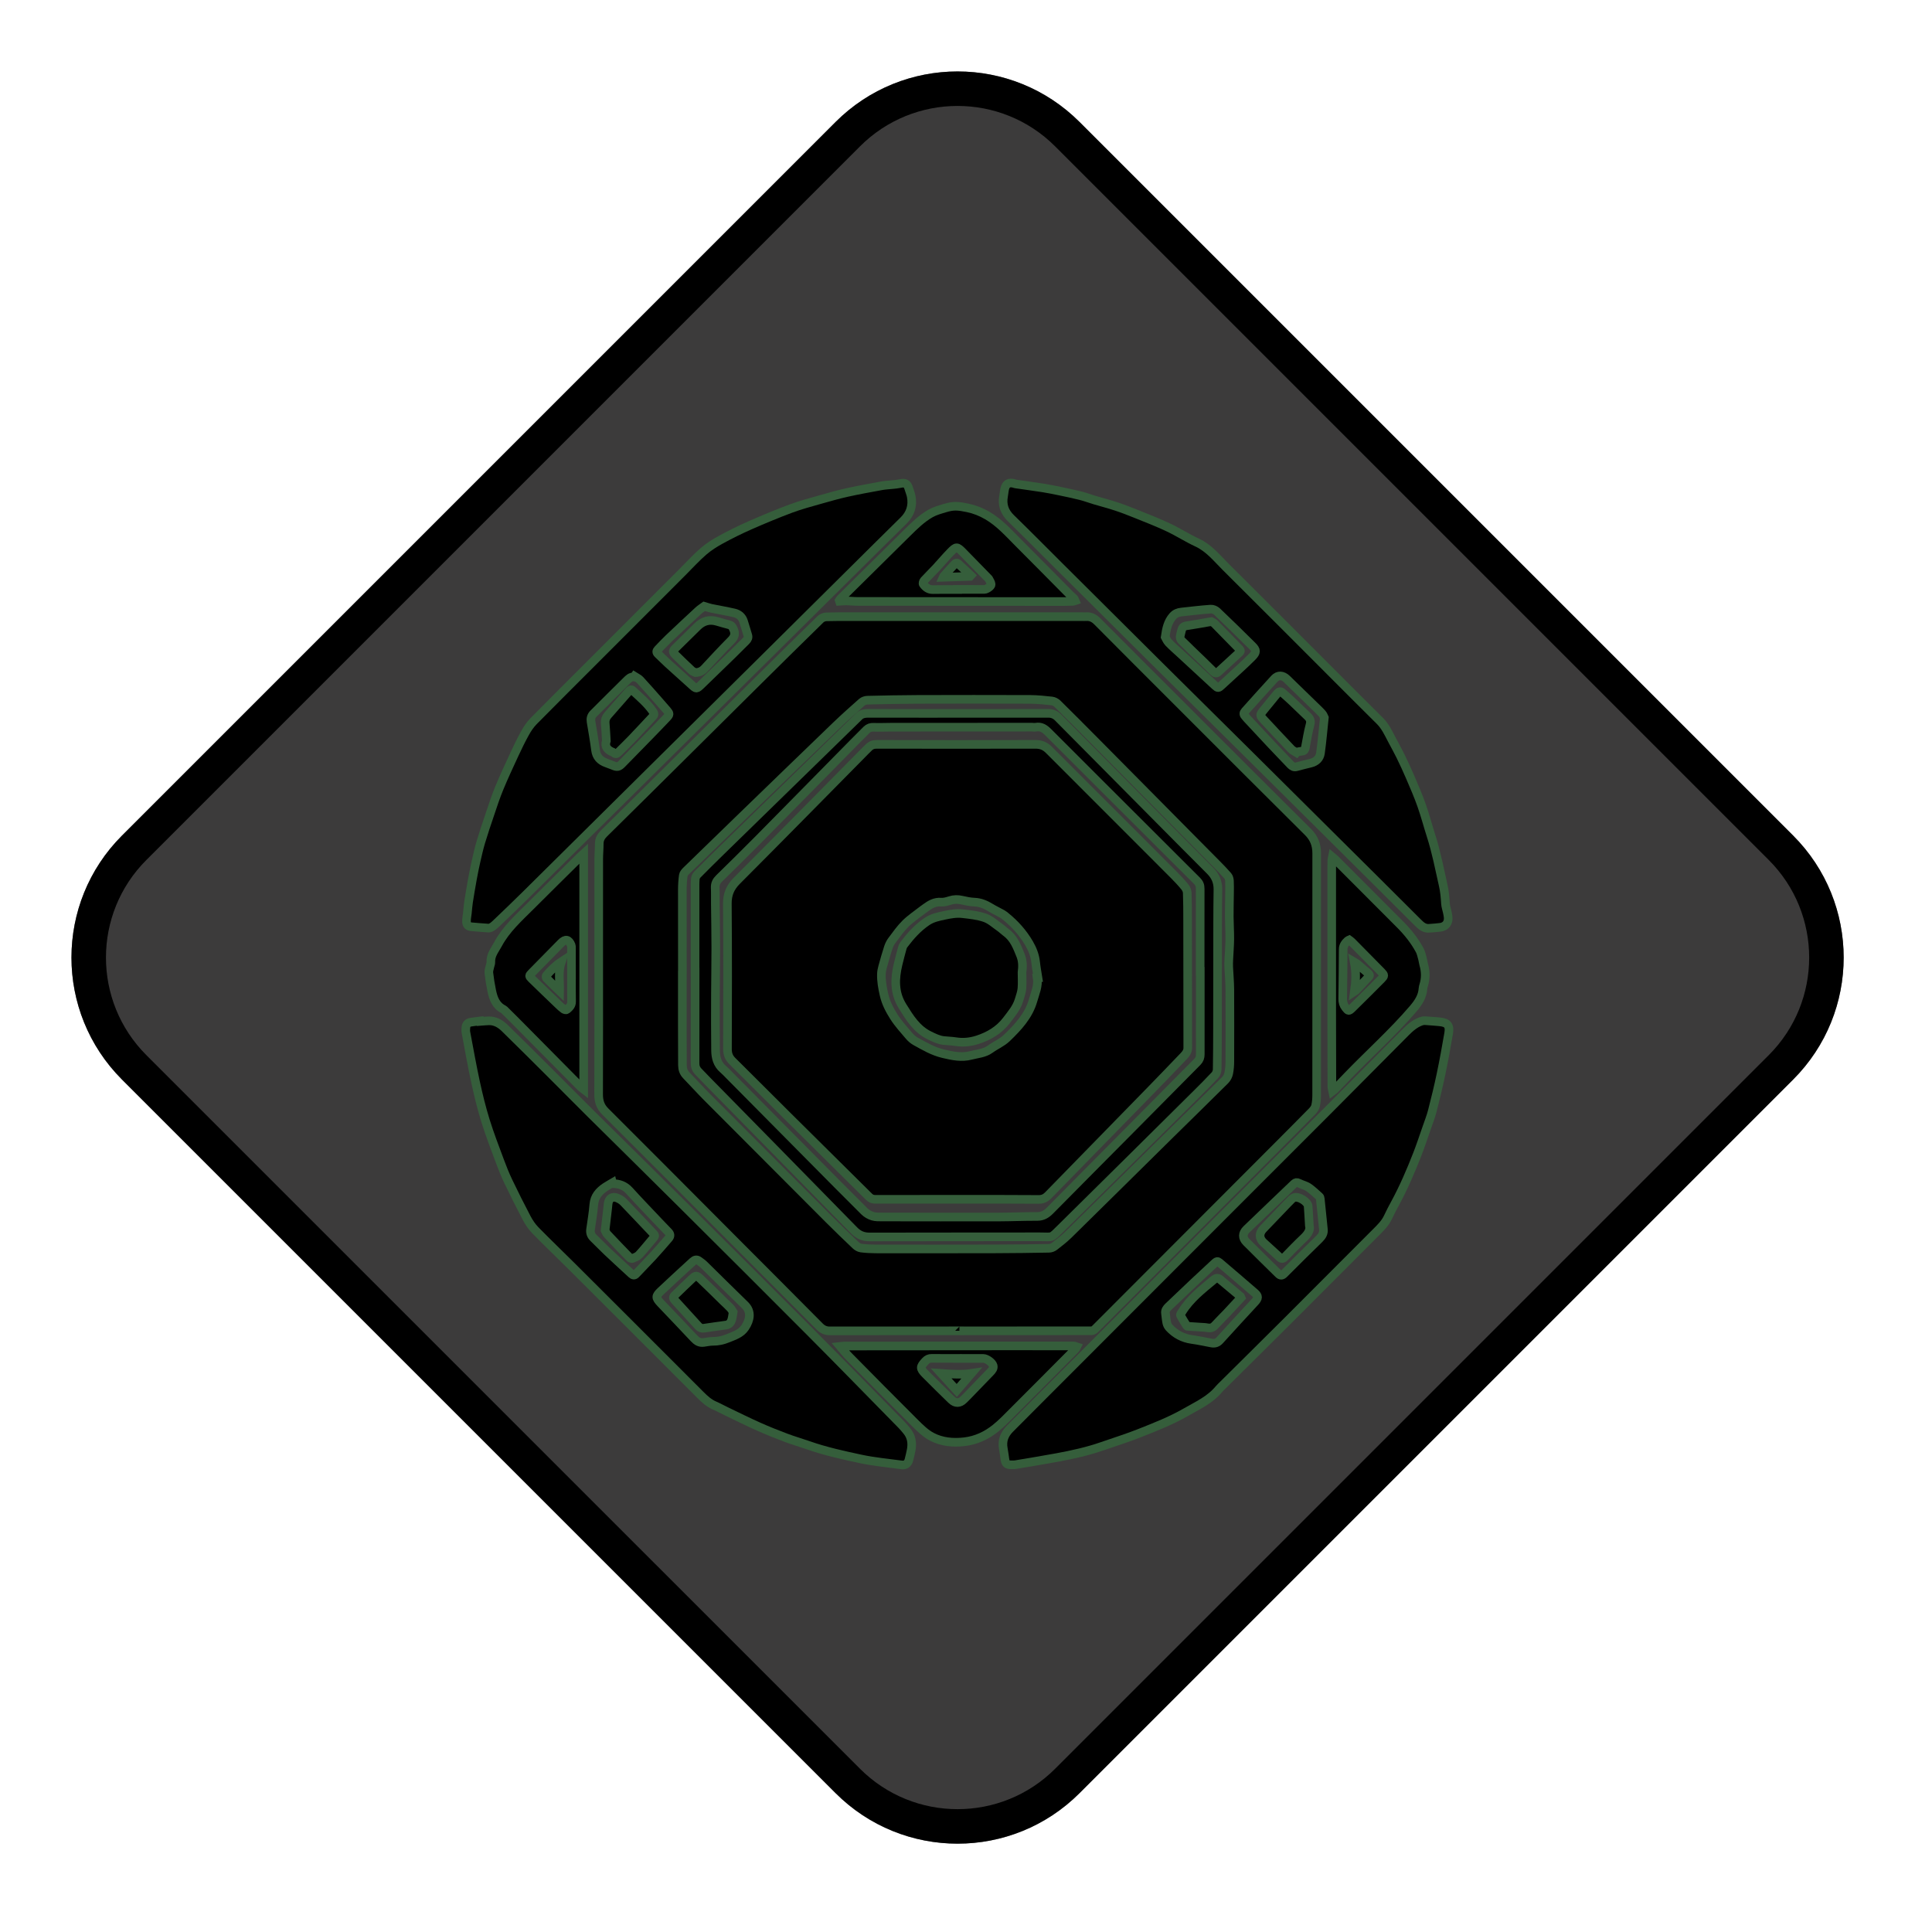 <?xml version="1.0" encoding="UTF-8" standalone="no"?>
<svg
   width="112"
   height="112"
   viewBox="0 0 112 112"
   fill="none"
   version="1.1"
   id="svg54"
   sodipodi:docname="mine-used.svg"
   inkscape:version="1.2.2 (732a01da63, 2022-12-09)"
   xmlns:inkscape="http://www.inkscape.org/namespaces/inkscape"
   xmlns:sodipodi="http://sodipodi.sourceforge.net/DTD/sodipodi-0.dtd"
   xmlns="http://www.w3.org/2000/svg"
   xmlns:svg="http://www.w3.org/2000/svg">
  <defs
     id="defs58" />
  <sodipodi:namedview
     id="namedview56"
     pagecolor="#ffffff"
     bordercolor="#000000"
     borderopacity="0.25"
     inkscape:showpageshadow="2"
     inkscape:pageopacity="0.0"
     inkscape:pagecheckerboard="0"
     inkscape:deskcolor="#d1d1d1"
     showgrid="false"
     inkscape:zoom="15.660714"
     inkscape:cx="45.655645"
     inkscape:cy="56.255417"
     inkscape:window-width="1920"
     inkscape:window-height="1057"
     inkscape:window-x="-8"
     inkscape:window-y="-8"
     inkscape:window-maximized="1"
     inkscape:current-layer="svg54" />
  <path
     opacity="0.498"
     d="M103.951 48.44L62.582 7.071C58.677 3.166 52.345 3.166 48.44 7.071L7.071 48.44C3.166 52.345 3.166 58.676 7.071 62.582L48.44 103.95C52.345 107.856 58.677 107.856 62.582 103.95L103.951 62.582C107.856 58.676 107.856 52.345 103.951 48.44Z"
     fill="black"
     id="path2" />
  <path
     d="M61.875 7.778L103.244 49.147C106.758 52.661 106.758 58.36 103.244 61.875L61.875 103.243C58.36 106.758 52.662 106.758 49.147 103.243L7.778 61.875C4.264 58.36 4.264 52.661 7.778 49.147L49.147 7.778C52.662 4.263 58.36 4.263 61.875 7.778Z"
     stroke="#556169"
     stroke-width="2"
     id="path4"
     style="fill:#3c3b3b;fill-opacity:1;stroke:#000000;stroke-opacity:1" />
  <path
     d="M55.62 77.149C53.114 77.149 50.611 77.147 48.106 77.152C47.867 77.152 47.692 77.076 47.522 76.906C45.846 75.215 44.163 73.532 42.483 71.847C40.019 69.373 37.557 66.895 35.084 64.43C34.794 64.141 34.702 63.829 34.703 63.434C34.713 60.67 34.708 57.907 34.708 55.143C34.708 53.367 34.705 51.591 34.709 49.815C34.709 49.514 34.739 49.212 34.739 48.91C34.739 48.663 34.843 48.481 35.013 48.314C35.833 47.509 36.65 46.7 37.467 45.89C39.636 43.739 41.803 41.587 43.973 39.437C45.168 38.252 46.367 37.068 47.571 35.892C47.651 35.815 47.788 35.763 47.901 35.759C48.38 35.743 48.861 35.748 49.342 35.748C53.816 35.748 58.292 35.748 62.766 35.748C62.831 35.748 62.895 35.754 62.961 35.748C63.228 35.729 63.43 35.837 63.618 36.027C65.161 37.582 66.711 39.13 68.261 40.679C70.779 43.197 73.294 45.72 75.823 48.228C76.182 48.583 76.33 48.98 76.33 49.465C76.328 54.129 76.331 58.792 76.328 63.456C76.328 63.67 76.315 63.89 76.267 64.099C76.24 64.222 76.149 64.342 76.059 64.435C75.356 65.151 74.648 65.862 73.938 66.573C72.113 68.403 70.286 70.231 68.459 72.061C66.801 73.723 65.144 75.387 63.483 77.046C63.431 77.098 63.347 77.147 63.278 77.147C60.725 77.152 58.172 77.151 55.618 77.151C55.62 77.151 55.62 77.149 55.62 77.149ZM39.559 56.541C39.557 56.541 39.556 56.541 39.555 56.541C39.555 57.502 39.553 58.463 39.555 59.424C39.556 60.201 39.56 60.979 39.562 61.756C39.564 61.981 39.628 62.176 39.79 62.342C40.192 62.756 40.578 63.186 40.984 63.595C43.338 65.959 45.692 68.32 48.051 70.68C48.562 71.191 49.083 71.692 49.607 72.19C49.688 72.267 49.807 72.335 49.916 72.35C50.193 72.385 50.475 72.401 50.755 72.402C53.087 72.405 55.418 72.405 57.751 72.399C58.77 72.397 59.791 72.382 60.81 72.364C60.916 72.363 61.037 72.32 61.121 72.256C61.402 72.039 61.685 71.819 61.939 71.571C63.922 69.623 65.897 67.668 67.876 65.716C68.926 64.681 69.982 63.654 71.026 62.613C71.126 62.514 71.201 62.362 71.23 62.224C71.277 61.999 71.295 61.764 71.295 61.533C71.3 60.135 71.301 58.736 71.294 57.338C71.291 56.919 71.251 56.499 71.231 56.078C71.224 55.933 71.228 55.787 71.235 55.642C71.253 55.243 71.288 54.845 71.292 54.446C71.296 54.01 71.265 53.574 71.262 53.136C71.26 52.682 71.274 52.23 71.278 51.777C71.281 51.539 71.286 51.301 71.273 51.066C71.267 50.967 71.24 50.849 71.177 50.777C70.966 50.533 70.738 50.301 70.511 50.071C68.16 47.697 65.809 45.324 63.457 42.951C62.742 42.231 62.028 41.511 61.305 40.799C61.223 40.718 61.096 40.65 60.982 40.637C60.564 40.591 60.143 40.547 59.724 40.544C57.543 40.536 55.362 40.538 53.181 40.544C52.215 40.547 51.25 40.568 50.284 40.59C50.174 40.593 50.044 40.637 49.963 40.708C49.454 41.157 48.946 41.61 48.457 42.081C46.603 43.866 44.755 45.659 42.905 47.449C41.862 48.459 40.821 49.469 39.782 50.483C39.708 50.555 39.625 50.653 39.612 50.747C39.574 51.024 39.556 51.305 39.556 51.583C39.556 53.236 39.559 54.888 39.559 56.541Z"
     fill="#556169"
     id="path6"
     style="fill:#000000;fill-opacity:1;stroke:#355e3b;stroke-opacity:1;stroke-width:0.5;stroke-dasharray:none" />
  <path
     d="M27.862 59.211C28.023 59.199 28.185 59.181 28.346 59.178C28.723 59.172 29.023 59.362 29.276 59.611C30.213 60.528 31.141 61.454 32.07 62.381C32.792 63.101 33.507 63.829 34.231 64.546C35.97 66.271 37.719 67.988 39.455 69.717C41.965 72.214 44.474 74.712 46.972 77.221C48.749 79.007 50.508 80.812 52.274 82.61C52.38 82.717 52.474 82.836 52.571 82.953C52.844 83.281 52.898 83.661 52.821 84.066C52.784 84.257 52.738 84.445 52.69 84.633C52.635 84.845 52.486 84.951 52.269 84.922C51.478 84.813 50.68 84.744 49.901 84.577C48.874 84.357 47.846 84.132 46.851 83.782C46.424 83.632 45.988 83.508 45.564 83.348C45.03 83.147 44.499 82.936 43.978 82.703C43.349 82.422 42.731 82.115 42.111 81.817C41.878 81.706 41.651 81.579 41.414 81.476C41.099 81.339 40.856 81.118 40.617 80.879C39.258 79.513 37.894 78.153 36.531 76.791C35.393 75.654 34.257 74.518 33.116 73.383C32.424 72.695 31.718 72.019 31.035 71.321C30.835 71.116 30.668 70.868 30.533 70.613C30.161 69.907 29.804 69.193 29.459 68.473C29.276 68.088 29.119 67.691 28.97 67.291C28.685 66.523 28.389 65.759 28.146 64.976C27.921 64.251 27.739 63.511 27.577 62.769C27.367 61.799 27.194 60.823 27.01 59.848C26.993 59.756 27.001 59.655 27.009 59.56C27.023 59.395 27.117 59.288 27.279 59.26C27.47 59.228 27.663 59.209 27.856 59.184C27.86 59.195 27.861 59.203 27.862 59.211ZM40.796 77.822C40.971 77.8 41.146 77.756 41.321 77.758C41.631 77.762 41.92 77.695 42.202 77.579C42.569 77.428 42.956 77.311 43.195 76.951C43.481 76.521 43.575 76.032 43.178 75.649C42.382 74.882 41.602 74.098 40.813 73.325C40.725 73.238 40.621 73.17 40.523 73.096C40.394 72.998 40.276 73.027 40.164 73.131C39.545 73.702 38.922 74.265 38.312 74.844C37.998 75.142 38.004 75.231 38.305 75.551C38.946 76.229 39.596 76.898 40.231 77.581C40.391 77.753 40.556 77.856 40.796 77.822ZM35.517 68.615C35.513 68.6 35.508 68.585 35.504 68.569C35.363 68.653 35.216 68.729 35.082 68.82C34.724 69.065 34.46 69.361 34.423 69.832C34.387 70.314 34.3 70.793 34.235 71.273C34.209 71.463 34.262 71.621 34.401 71.757C34.673 72.019 34.933 72.294 35.207 72.552C35.67 72.989 36.14 73.417 36.607 73.849C36.692 73.927 36.771 73.957 36.868 73.854C37.192 73.507 37.528 73.172 37.849 72.823C38.163 72.482 38.465 72.129 38.768 71.779C38.874 71.657 38.861 71.537 38.746 71.421C38.578 71.252 38.414 71.081 38.252 70.908C37.66 70.281 37.059 69.66 36.48 69.022C36.216 68.73 35.896 68.62 35.517 68.615Z"
     fill="#556169"
     id="path8"
     style="fill:#000000;fill-opacity:1;stroke:#355e3b;stroke-opacity:1;stroke-width:0.5;stroke-dasharray:none" />
  <path
     d="M58.776 84.915C58.711 84.915 58.647 84.916 58.582 84.915C58.382 84.909 58.298 84.842 58.264 84.642C58.226 84.424 58.208 84.203 58.165 83.986C58.074 83.52 58.226 83.141 58.556 82.814C59.119 82.255 59.675 81.69 60.236 81.128C63.764 77.596 67.291 74.066 70.819 70.535C72.849 68.504 74.88 66.476 76.909 64.444C78.437 62.913 79.961 61.376 81.486 59.84C81.746 59.578 82.022 59.336 82.375 59.208C82.448 59.182 82.531 59.164 82.609 59.169C82.883 59.184 83.156 59.212 83.43 59.233C83.954 59.275 84.052 59.482 83.978 59.915C83.842 60.706 83.7 61.495 83.535 62.279C83.386 62.99 83.215 63.697 83.033 64.401C82.944 64.745 82.812 65.076 82.696 65.414C82.521 65.917 82.354 66.424 82.16 66.92C81.78 67.894 81.367 68.854 80.867 69.774C80.725 70.034 80.588 70.298 80.463 70.566C80.306 70.902 80.05 71.157 79.795 71.412C78.095 73.114 76.396 74.821 74.694 76.521C73.43 77.783 72.159 79.037 70.891 80.296C70.814 80.372 70.734 80.445 70.665 80.527C70.144 81.157 69.416 81.482 68.728 81.877C67.882 82.363 66.978 82.715 66.077 83.073C65.362 83.358 64.624 83.586 63.896 83.84C63.043 84.138 62.163 84.33 61.278 84.494C60.478 84.643 59.674 84.771 58.873 84.907C58.842 84.913 58.809 84.913 58.776 84.915ZM67.564 76.134C67.589 76.321 67.602 76.51 67.641 76.695C67.662 76.789 67.712 76.889 67.777 76.96C68.133 77.344 68.568 77.577 69.092 77.65C69.469 77.702 69.843 77.782 70.217 77.854C70.418 77.893 70.57 77.854 70.717 77.689C71.388 76.943 72.072 76.209 72.752 75.47C72.948 75.257 72.958 75.141 72.743 74.951C72.061 74.356 71.368 73.772 70.679 73.182C70.593 73.108 70.528 73.119 70.444 73.198C70.037 73.583 69.621 73.961 69.213 74.345C68.718 74.81 68.225 75.279 67.735 75.75C67.631 75.853 67.537 75.968 67.564 76.134ZM76.716 71.239C76.658 70.655 76.599 70.071 76.537 69.487C76.534 69.446 76.518 69.395 76.489 69.37C76.28 69.186 76.08 68.987 75.851 68.833C75.686 68.721 75.472 68.68 75.292 68.586C75.181 68.529 75.105 68.542 75.02 68.623C74.102 69.504 73.179 70.38 72.263 71.265C72.021 71.498 72.017 71.764 72.257 72.006C72.872 72.627 73.499 73.236 74.121 73.85C74.228 73.956 74.323 73.954 74.438 73.839C75.116 73.16 75.796 72.482 76.485 71.813C76.65 71.648 76.753 71.478 76.716 71.239Z"
     fill="#556169"
     id="path10"
     style="fill:#000000;fill-opacity:1;stroke:#355e3b;stroke-opacity:1;stroke-width:0.5;stroke-dasharray:none" />
  <path
     d="M28.236 53.797C27.89 53.771 27.614 53.754 27.341 53.726C27.141 53.707 27.051 53.627 27.044 53.43C27.038 53.266 27.074 53.102 27.093 52.938C27.116 52.719 27.131 52.498 27.164 52.281C27.232 51.845 27.307 51.411 27.385 50.976C27.448 50.632 27.516 50.29 27.593 49.95C27.679 49.572 27.763 49.192 27.874 48.821C28.041 48.264 28.227 47.713 28.414 47.163C28.581 46.669 28.743 46.172 28.942 45.691C29.213 45.034 29.514 44.389 29.813 43.744C30.008 43.324 30.21 42.904 30.435 42.5C30.572 42.253 30.734 42.009 30.93 41.809C32.028 40.693 33.139 39.592 34.246 38.483C36.02 36.709 37.795 34.934 39.569 33.158C39.97 32.757 40.352 32.335 40.779 31.965C41.085 31.7 41.438 31.478 41.794 31.283C42.338 30.987 42.896 30.71 43.463 30.46C44.248 30.115 45.04 29.785 45.843 29.485C46.402 29.276 46.982 29.123 47.557 28.959C48.075 28.811 48.595 28.665 49.12 28.548C49.782 28.402 50.452 28.28 51.119 28.159C51.326 28.121 51.537 28.116 51.746 28.092C51.89 28.077 52.037 28.065 52.178 28.034C52.472 27.967 52.6 28.036 52.685 28.324C52.729 28.474 52.793 28.619 52.823 28.771C52.929 29.316 52.778 29.785 52.384 30.174C51.855 30.698 51.323 31.219 50.795 31.743C48.642 33.879 46.49 36.015 44.336 38.15C42.258 40.21 40.179 42.266 38.102 44.326C35.556 46.848 33.012 49.371 30.465 51.892C29.913 52.438 29.352 52.976 28.79 53.512C28.616 53.677 28.437 53.845 28.236 53.797ZM40.825 35.147C40.72 35.224 40.592 35.303 40.485 35.402C39.911 35.933 39.34 36.467 38.773 37.005C38.555 37.213 38.35 37.435 38.14 37.651C38.052 37.74 38.047 37.821 38.145 37.912C38.342 38.095 38.529 38.29 38.729 38.472C39.175 38.878 39.629 39.277 40.074 39.684C40.366 39.952 40.37 39.96 40.658 39.683C41.272 39.092 41.882 38.498 42.492 37.903C42.751 37.651 43.006 37.395 43.259 37.139C43.342 37.055 43.391 36.957 43.352 36.832C43.267 36.559 43.191 36.284 43.102 36.012C43.016 35.748 42.818 35.59 42.56 35.532C42.116 35.43 41.665 35.354 41.218 35.262C41.099 35.235 40.983 35.193 40.825 35.147ZM36.778 39.205C36.769 39.218 36.761 39.232 36.752 39.245C36.557 39.219 36.438 39.352 36.322 39.466C35.679 40.097 35.044 40.735 34.405 41.371C34.272 41.505 34.234 41.659 34.265 41.844C34.358 42.391 34.452 42.938 34.524 43.488C34.575 43.88 34.798 44.104 35.15 44.23C35.281 44.277 35.413 44.325 35.541 44.378C35.769 44.476 35.87 44.464 36.047 44.284C36.566 43.757 37.081 43.228 37.597 42.699C37.951 42.336 38.306 41.972 38.653 41.604C38.831 41.416 38.827 41.374 38.664 41.182C38.499 40.99 38.332 40.799 38.164 40.608C37.81 40.208 37.46 39.804 37.098 39.414C37.013 39.324 36.885 39.274 36.778 39.205Z"
     fill="#556169"
     id="path12"
     style="fill:#000000;fill-opacity:1;stroke:#355e3b;stroke-opacity:1;stroke-width:0.5;stroke-dasharray:none" />
  <path
     d="M82.903 53.81C82.563 53.86 82.365 53.651 82.151 53.438C80.557 51.842 78.955 50.254 77.354 48.664C75.731 47.05 74.108 45.438 72.483 43.825C70.728 42.085 68.969 40.348 67.215 38.606C65.297 36.701 63.381 34.792 61.464 32.884C60.512 31.936 59.567 30.98 58.604 30.042C58.229 29.676 58.085 29.262 58.179 28.755C58.206 28.618 58.212 28.475 58.245 28.339C58.313 28.048 58.486 27.949 58.771 28.024C58.808 28.035 58.843 28.051 58.88 28.056C59.412 28.133 59.946 28.203 60.477 28.287C60.801 28.338 61.122 28.405 61.444 28.471C61.843 28.555 62.245 28.637 62.641 28.737C62.911 28.805 63.174 28.905 63.44 28.985C63.864 29.112 64.291 29.221 64.71 29.36C65.098 29.488 65.481 29.636 65.86 29.79C66.485 30.042 67.115 30.285 67.724 30.573C68.293 30.84 68.826 31.188 69.397 31.452C70.085 31.77 70.537 32.347 71.049 32.857C73.144 34.937 75.225 37.028 77.312 39.115C78.201 40.003 79.087 40.896 79.982 41.779C80.31 42.102 80.493 42.511 80.701 42.905C80.861 43.211 81.033 43.512 81.184 43.821C81.382 44.228 81.574 44.639 81.751 45.055C81.98 45.591 82.214 46.125 82.407 46.674C82.614 47.258 82.77 47.859 82.96 48.45C83.263 49.391 83.446 50.359 83.664 51.321C83.745 51.679 83.773 52.03 83.796 52.391C83.807 52.55 83.864 52.707 83.897 52.865C83.919 52.971 83.943 53.077 83.952 53.184C83.977 53.49 83.811 53.709 83.51 53.755C83.311 53.785 83.106 53.792 82.903 53.81ZM76.773 41.609C76.745 41.554 76.716 41.447 76.65 41.374C76.492 41.197 76.317 41.037 76.147 40.871C75.629 40.366 75.113 39.861 74.593 39.359C74.363 39.137 74.085 39.122 73.881 39.343C73.303 39.969 72.739 40.606 72.169 41.239C72.095 41.322 72.084 41.41 72.164 41.499C72.211 41.552 72.251 41.609 72.3 41.66C72.77 42.166 73.239 42.672 73.712 43.173C74.074 43.557 74.443 43.936 74.806 44.321C74.905 44.425 75.01 44.489 75.163 44.447C75.432 44.374 75.704 44.306 75.974 44.241C76.288 44.165 76.506 43.974 76.549 43.658C76.641 42.994 76.697 42.328 76.773 41.609ZM67.547 36.922C67.592 37 67.644 37.145 67.742 37.249C67.954 37.471 68.188 37.672 68.414 37.88C69.087 38.503 69.76 39.126 70.435 39.747C70.601 39.899 70.63 39.897 70.798 39.743C71.148 39.423 71.5 39.103 71.848 38.78C72.097 38.549 72.349 38.32 72.586 38.077C72.846 37.809 72.85 37.696 72.59 37.438C71.917 36.769 71.236 36.105 70.549 35.45C70.461 35.367 70.307 35.302 70.189 35.311C69.62 35.352 69.051 35.419 68.483 35.482C68.292 35.503 68.125 35.567 67.988 35.722C67.704 36.046 67.615 36.441 67.547 36.922Z"
     fill="#556169"
     id="path14"
     style="fill:#000000;fill-opacity:1;stroke:#355e3b;stroke-opacity:1;stroke-width:0.5;stroke-dasharray:none" />
  <path
     d="M48.711 78.056C48.768 78.05 48.856 78.03 48.945 78.03C52.189 78.026 55.433 78.023 58.677 78.022C59.865 78.021 61.053 78.021 62.239 78.025C62.297 78.025 62.356 78.06 62.413 78.078C62.39 78.123 62.375 78.175 62.341 78.209C61.143 79.415 59.945 80.621 58.742 81.822C58.411 82.154 58.085 82.496 57.721 82.79C57.193 83.215 56.592 83.5 55.904 83.58C55.246 83.656 54.595 83.595 54.015 83.288C53.648 83.094 53.333 82.781 53.032 82.482C51.758 81.216 50.496 79.935 49.233 78.656C49.049 78.472 48.889 78.263 48.711 78.056ZM55.501 78.749V78.747C55.004 78.747 54.509 78.751 54.012 78.745C53.858 78.742 53.747 78.797 53.644 78.907C53.338 79.234 53.328 79.329 53.64 79.647C54.139 80.153 54.647 80.651 55.158 81.147C55.389 81.37 55.64 81.358 55.865 81.133C55.937 81.062 56.011 80.99 56.082 80.917C56.529 80.457 56.976 79.997 57.42 79.533C57.517 79.431 57.615 79.319 57.572 79.162C57.522 78.983 57.195 78.75 57.003 78.749C56.504 78.747 56.002 78.749 55.501 78.749Z"
     fill="#556169"
     id="path16"
     style="fill:#000000;fill-opacity:1;stroke:#355e3b;stroke-opacity:1;stroke-width:0.5;stroke-dasharray:none" />
  <path
     d="M48.656 34.809C48.679 34.775 48.698 34.737 48.726 34.708C50.011 33.437 51.295 32.167 52.581 30.897C53.003 30.48 53.428 30.059 53.947 29.764C54.204 29.617 54.504 29.538 54.791 29.451C54.986 29.393 55.193 29.347 55.395 29.347C55.629 29.348 55.865 29.394 56.096 29.442C56.499 29.526 56.875 29.676 57.234 29.885C57.947 30.299 58.481 30.91 59.052 31.481C60.052 32.48 61.042 33.488 62.038 34.491C62.11 34.565 62.194 34.625 62.264 34.699C62.294 34.73 62.305 34.78 62.323 34.822C62.285 34.835 62.247 34.859 62.208 34.86C62.035 34.868 61.863 34.873 61.69 34.873C57.702 34.872 53.714 34.87 49.726 34.866C49.5 34.866 49.274 34.84 49.048 34.835C48.924 34.833 48.798 34.848 48.674 34.856C48.669 34.84 48.662 34.825 48.656 34.809ZM55.51 34.176C55.51 34.174 55.51 34.17 55.51 34.167C55.532 34.167 55.553 34.167 55.575 34.167C56.072 34.169 56.568 34.171 57.065 34.169C57.194 34.169 57.463 33.99 57.458 33.879C57.453 33.769 57.369 33.663 57.319 33.556C57.316 33.547 57.305 33.54 57.297 33.532C56.807 33.031 56.317 32.53 55.827 32.027C55.48 31.67 55.437 31.664 55.084 32.028C54.807 32.314 54.55 32.621 54.279 32.914C54.044 33.166 53.795 33.407 53.563 33.662C53.521 33.707 53.492 33.828 53.521 33.865C53.659 34.05 53.828 34.186 54.088 34.179C54.56 34.167 55.035 34.176 55.51 34.176Z"
     fill="#556169"
     id="path18"
     style="fill:#000000;fill-opacity:1;stroke:#355e3b;stroke-opacity:1;stroke-width:0.5;stroke-dasharray:none" />
  <path
     d="M33.836 49.482C33.836 54.057 33.836 58.58 33.836 63.147C33.757 63.085 33.707 63.055 33.668 63.016C32.404 61.739 31.141 60.462 29.877 59.186C29.68 58.986 29.48 58.79 29.28 58.593C29.254 58.566 29.228 58.534 29.196 58.518C28.745 58.295 28.596 57.875 28.505 57.43C28.434 57.087 28.378 56.742 28.339 56.396C28.325 56.275 28.377 56.144 28.403 56.017C28.419 55.937 28.459 55.859 28.455 55.782C28.43 55.365 28.691 55.071 28.869 54.736C29.337 53.862 30.065 53.214 30.75 52.529C31.71 51.568 32.68 50.615 33.646 49.658C33.695 49.608 33.748 49.563 33.836 49.482ZM33.131 56.516C33.131 56.516 33.129 56.516 33.131 56.516C33.131 55.988 33.131 55.46 33.129 54.931C33.129 54.884 33.127 54.832 33.11 54.789C32.969 54.449 32.781 54.411 32.527 54.669C31.96 55.245 31.393 55.821 30.827 56.399C30.668 56.561 30.661 56.58 30.82 56.737C31.329 57.235 31.842 57.726 32.355 58.219C32.459 58.319 32.565 58.42 32.682 58.505C32.726 58.536 32.824 58.555 32.855 58.53C32.998 58.41 33.139 58.289 33.135 58.066C33.124 57.551 33.131 57.034 33.131 56.516Z"
     fill="#556169"
     id="path20"
     style="fill:#000000;fill-opacity:1;stroke:#355e3b;stroke-opacity:1;stroke-width:0.5;stroke-dasharray:none" />
  <path
     d="M77.242 49.683C77.308 49.738 77.35 49.77 77.386 49.805C78.639 51.061 79.892 52.319 81.146 53.573C81.6 54.026 81.998 54.52 82.302 55.084C82.384 55.237 82.416 55.416 82.465 55.586C82.495 55.694 82.504 55.809 82.534 55.916C82.649 56.316 82.656 56.714 82.534 57.112C82.516 57.173 82.496 57.237 82.492 57.301C82.464 57.771 82.215 58.135 81.927 58.474C80.748 59.853 79.391 61.062 78.133 62.365C77.872 62.637 77.612 62.91 77.35 63.183C77.333 63.201 77.308 63.213 77.258 63.251C77.239 63.156 77.212 63.082 77.21 63.008C77.205 61.584 77.201 60.159 77.201 58.735C77.2 55.935 77.201 53.134 77.201 50.333C77.201 50.176 77.204 50.019 77.209 49.864C77.21 49.815 77.226 49.766 77.242 49.683ZM78.214 54.488C78.183 54.502 78.155 54.509 78.137 54.526C77.985 54.662 77.865 54.81 77.865 55.034C77.861 55.99 77.852 56.944 77.838 57.899C77.835 58.092 77.881 58.257 77.999 58.41C78.159 58.617 78.189 58.63 78.374 58.45C78.947 57.887 79.517 57.32 80.084 56.749C80.26 56.571 80.26 56.532 80.083 56.349C79.51 55.762 78.933 55.179 78.356 54.597C78.315 54.553 78.262 54.523 78.214 54.488Z"
     fill="#556169"
     id="path22"
     style="fill:#000000;fill-opacity:1;stroke:#355e3b;stroke-opacity:1;stroke-width:0.5;stroke-dasharray:none" />
  <path
     d="M40.294 56.353C40.294 54.772 40.294 53.189 40.294 51.608C40.294 51.387 40.289 51.165 40.309 50.946C40.316 50.858 40.367 50.759 40.43 50.696C40.881 50.239 41.337 49.787 41.797 49.338C43.991 47.197 46.186 45.058 48.38 42.916C48.856 42.452 49.33 41.989 49.804 41.524C49.956 41.375 50.146 41.353 50.343 41.353C51.428 41.354 52.513 41.356 53.598 41.356C55.989 41.356 58.38 41.357 60.772 41.353C60.999 41.353 61.177 41.431 61.334 41.588C63.272 43.543 65.21 45.498 67.147 47.452C68.147 48.459 69.145 49.469 70.149 50.471C70.456 50.777 70.61 51.122 70.604 51.568C70.583 52.885 70.588 54.201 70.585 55.518C70.583 56.889 70.583 58.259 70.58 59.63C70.578 60.418 70.576 61.206 70.561 61.993C70.558 62.106 70.511 62.245 70.435 62.326C70.082 62.705 69.715 63.071 69.348 63.435C66.738 66.023 64.13 68.612 61.513 71.192C60.884 71.813 61.059 71.696 60.283 71.698C56.995 71.706 53.708 71.696 50.421 71.707C50.046 71.708 49.773 71.594 49.511 71.327C46.684 68.436 43.849 65.556 41.016 62.672C40.834 62.488 40.657 62.298 40.477 62.113C40.35 61.982 40.293 61.835 40.294 61.648C40.299 59.882 40.297 58.118 40.297 56.353C40.295 56.353 40.294 56.353 40.294 56.353ZM69.582 56.31C69.579 56.31 69.576 56.31 69.574 56.31C69.574 54.712 69.571 53.115 69.576 51.517C69.578 51.328 69.52 51.189 69.388 51.058C68.617 50.295 67.853 49.525 67.085 48.76C64.976 46.654 62.865 44.552 60.761 42.443C60.557 42.239 60.352 42.1 60.052 42.155C59.973 42.17 59.89 42.153 59.81 42.153C57.084 42.154 54.358 42.155 51.633 42.157C51.303 42.157 50.974 42.174 50.646 42.161C50.48 42.154 50.352 42.193 50.238 42.307C49.991 42.556 49.74 42.801 49.495 43.052C47.647 44.928 45.803 46.807 43.952 48.68C43.206 49.435 42.448 50.181 41.688 50.925C41.53 51.079 41.451 51.242 41.461 51.466C41.475 51.766 41.465 52.068 41.468 52.37C41.477 53.234 41.495 54.096 41.495 54.96C41.496 55.856 41.477 56.751 41.474 57.648C41.47 58.732 41.466 59.818 41.481 60.903C41.486 61.308 41.585 61.693 41.916 61.977C42.043 62.085 42.158 62.208 42.275 62.327C43.833 63.899 45.389 65.471 46.947 67.043C47.999 68.106 49.049 69.169 50.109 70.222C50.237 70.349 50.413 70.45 50.585 70.502C50.76 70.557 50.958 70.549 51.147 70.549C53.392 70.553 55.638 70.556 57.883 70.552C58.633 70.55 59.383 70.515 60.132 70.519C60.448 70.52 60.665 70.384 60.876 70.17C62.461 68.564 64.053 66.966 65.641 65.364C66.898 64.095 68.153 62.825 69.412 61.557C69.535 61.433 69.582 61.295 69.581 61.122C69.579 59.516 69.582 57.913 69.582 56.31Z"
     fill="#556169"
     id="path24"
     style="fill:#000000;fill-opacity:1;stroke:#355e3b;stroke-opacity:1;stroke-width:0.5;stroke-dasharray:none" />
  <path
     d="M42.501 76.065C42.47 76.241 42.459 76.372 42.423 76.495C42.375 76.657 42.278 76.786 42.095 76.814C41.67 76.876 41.244 76.928 40.82 76.996C40.68 77.019 40.577 76.978 40.488 76.881C40.026 76.376 39.566 75.87 39.104 75.364C39.02 75.273 39.014 75.188 39.105 75.099C39.44 74.778 39.766 74.45 40.107 74.136C40.339 73.923 40.377 73.92 40.601 74.132C41.044 74.55 41.474 74.981 41.909 75.407C42.052 75.547 42.203 75.678 42.338 75.824C42.414 75.904 42.462 76.005 42.501 76.065Z"
     fill="#556169"
     id="path26"
     style="fill:#000000;fill-opacity:1;stroke:#355e3b;stroke-opacity:1;stroke-width:0.5;stroke-dasharray:none" />
  <path
     d="M35.079 71.321C35.131 70.869 35.177 70.473 35.223 70.077C35.235 69.975 35.241 69.874 35.254 69.773C35.291 69.475 35.504 69.334 35.776 69.446C35.906 69.5 36.039 69.578 36.138 69.679C36.732 70.296 37.316 70.921 37.907 71.542C37.976 71.615 37.963 71.666 37.906 71.734C37.619 72.07 37.345 72.418 37.046 72.742C36.95 72.845 36.796 72.9 36.66 72.956C36.618 72.973 36.531 72.935 36.492 72.896C36.059 72.453 35.629 72.006 35.206 71.553C35.137 71.481 35.105 71.372 35.079 71.321Z"
     fill="#556169"
     id="path28"
     style="fill:#000000;fill-opacity:1;stroke:#355e3b;stroke-opacity:1;stroke-width:0.5;stroke-dasharray:none" />
  <path
     d="M71.95 75.222C71.68 75.512 71.409 75.81 71.133 76.103C70.9 76.35 70.655 76.586 70.426 76.837C70.302 76.973 70.167 77.006 69.992 76.972C69.851 76.944 69.703 76.944 69.56 76.934C69.324 76.917 69.088 76.904 68.853 76.887C68.837 76.885 68.813 76.884 68.807 76.875C68.679 76.668 68.544 76.463 68.433 76.248C68.412 76.207 68.484 76.114 68.523 76.05C68.994 75.287 69.692 74.748 70.366 74.186C70.478 74.092 70.6 74.064 70.719 74.161C71.126 74.497 71.529 74.836 71.934 75.176C71.939 75.183 71.94 75.196 71.95 75.222Z"
     fill="#556169"
     id="path30"
     style="fill:#000000;fill-opacity:1;stroke:#355e3b;stroke-opacity:1;stroke-width:0.5;stroke-dasharray:none" />
  <path
     d="M75.904 71.044C75.978 71.308 75.815 71.545 75.576 71.771C75.201 72.126 74.841 72.5 74.481 72.871C74.37 72.986 74.287 72.986 74.171 72.876C73.869 72.591 73.554 72.321 73.251 72.037C72.987 71.79 72.979 71.499 73.229 71.236C73.689 70.752 74.153 70.271 74.615 69.789C74.702 69.7 74.787 69.61 74.877 69.523C74.915 69.487 74.959 69.451 75.007 69.431C75.26 69.32 75.814 69.653 75.835 69.931C75.861 70.273 75.878 70.618 75.904 71.044Z"
     fill="#556169"
     id="path32"
     style="fill:#000000;fill-opacity:1;stroke:#355e3b;stroke-opacity:1;stroke-width:0.5;stroke-dasharray:none" />
  <path
     d="M40.322 38.99C40.248 38.953 40.162 38.93 40.103 38.875C39.792 38.585 39.484 38.291 39.182 37.991C38.974 37.784 38.982 37.742 39.194 37.535C39.606 37.131 40.02 36.728 40.428 36.321C40.756 35.993 41.133 35.891 41.578 36.024C41.809 36.093 42.041 36.159 42.274 36.22C42.41 36.255 42.465 36.347 42.52 36.468C42.639 36.731 42.588 36.922 42.384 37.127C41.86 37.655 41.354 38.201 40.848 38.746C40.707 38.902 40.544 38.98 40.322 38.99Z"
     fill="#556169"
     id="path34"
     style="fill:#000000;fill-opacity:1;stroke:#355e3b;stroke-opacity:1;stroke-width:0.5;stroke-dasharray:none" />
  <path
     d="M35.15 42.949C35.127 42.579 35.114 42.249 35.084 41.923C35.069 41.742 35.121 41.595 35.236 41.463C35.641 41 36.047 40.538 36.452 40.075C36.514 40.004 36.586 39.943 36.671 40.023C37.097 40.419 37.546 40.791 37.873 41.281C37.935 41.374 37.928 41.447 37.855 41.526C37.434 41.974 37.017 42.426 36.592 42.87C36.347 43.127 36.087 43.372 35.836 43.624C35.755 43.705 35.675 43.727 35.586 43.64C35.574 43.628 35.561 43.619 35.545 43.612C35.214 43.491 35.037 43.28 35.15 42.949Z"
     fill="#556169"
     id="path36"
     style="fill:#000000;fill-opacity:1;stroke:#355e3b;stroke-opacity:1;stroke-width:0.5;stroke-dasharray:none" />
  <path
     d="M75.16 43.628C75.057 43.561 74.936 43.512 74.853 43.424C74.328 42.874 73.811 42.317 73.293 41.761C73.017 41.464 73.017 41.459 73.266 41.149C73.522 40.83 73.786 40.515 74.044 40.198C74.135 40.087 74.233 40.057 74.347 40.157C74.516 40.308 74.687 40.455 74.852 40.611C75.169 40.911 75.48 41.217 75.798 41.518C75.944 41.656 76.006 41.788 75.944 42.01C75.824 42.449 75.759 42.903 75.67 43.351C75.65 43.452 75.614 43.533 75.49 43.543C75.389 43.551 75.288 43.578 75.188 43.597C75.177 43.61 75.168 43.619 75.16 43.628Z"
     fill="#556169"
     id="path38"
     style="fill:#000000;fill-opacity:1;stroke:#355e3b;stroke-opacity:1;stroke-width:0.5;stroke-dasharray:none" />
  <path
     d="M70.223 36.038C70.266 36.063 70.347 36.09 70.4 36.143C70.888 36.638 71.372 37.139 71.859 37.634C71.93 37.706 71.921 37.761 71.853 37.824C71.444 38.199 71.036 38.576 70.627 38.951C70.52 39.049 70.444 39.036 70.334 38.924C69.925 38.51 69.499 38.111 69.081 37.706C68.896 37.526 68.713 37.341 68.525 37.164C68.424 37.068 68.391 36.96 68.427 36.827C68.453 36.727 68.472 36.627 68.498 36.529C68.538 36.378 68.621 36.3 68.788 36.276C69.241 36.212 69.689 36.125 70.14 36.048C70.155 36.046 70.171 36.045 70.223 36.038Z"
     fill="#556169"
     id="path40"
     style="fill:#000000;fill-opacity:1;stroke:#355e3b;stroke-opacity:1;stroke-width:0.5;stroke-dasharray:none" />
  <path
     d="M54.561 79.62C55.191 79.665 55.804 79.697 56.316 79.616C56.065 79.908 55.77 80.253 55.464 80.607C55.144 80.257 54.852 79.939 54.561 79.62Z"
     fill="#556169"
     id="path42"
     style="fill:#000000;fill-opacity:1;stroke:#355e3b;stroke-opacity:1;stroke-width:0.5;stroke-dasharray:none" />
  <path
     d="M56.258 33.413C55.734 33.43 55.211 33.447 54.681 33.464C54.687 33.451 54.689 33.422 54.705 33.404C54.924 33.158 55.142 32.913 55.369 32.675C55.397 32.645 55.497 32.633 55.523 32.657C55.785 32.892 56.039 33.135 56.295 33.377C56.285 33.39 56.272 33.402 56.258 33.413Z"
     fill="#556169"
     id="path44"
     style="fill:#000000;fill-opacity:1;stroke:#355e3b;stroke-opacity:1;stroke-width:0.5;stroke-dasharray:none" />
  <path
     d="M32.442 57.45C32.17 57.188 31.922 56.953 31.682 56.708C31.653 56.679 31.646 56.58 31.672 56.551C31.926 56.261 32.191 55.983 32.54 55.754C32.351 56.319 32.453 56.869 32.442 57.45Z"
     fill="#556169"
     id="path46"
     style="fill:#000000;fill-opacity:1;stroke:#355e3b;stroke-opacity:1;stroke-width:0.5;stroke-dasharray:none" />
  <path
     d="M78.518 57.483C78.599 56.907 78.627 56.359 78.509 55.774C78.58 55.816 78.631 55.838 78.671 55.872C78.889 56.056 79.105 56.243 79.321 56.43C79.38 56.482 79.429 56.537 79.352 56.619C79.097 56.89 78.844 57.162 78.59 57.434C78.577 57.448 78.558 57.457 78.518 57.483Z"
     fill="#556169"
     id="path48"
     style="fill:#000000;fill-opacity:1;stroke:#355e3b;stroke-opacity:1;stroke-width:0.5;stroke-dasharray:none" />
  <path
     d="M55.517 69.523C53.926 69.523 52.333 69.522 50.741 69.526C50.589 69.526 50.48 69.48 50.372 69.373C48.814 67.825 47.251 66.283 45.692 64.736C44.612 63.664 43.539 62.585 42.457 61.514C42.256 61.316 42.172 61.107 42.172 60.815C42.182 58.008 42.19 55.202 42.165 52.396C42.16 51.843 42.33 51.444 42.717 51.055C45.213 48.553 47.69 46.031 50.173 43.517C50.23 43.459 50.292 43.406 50.347 43.347C50.476 43.207 50.63 43.15 50.822 43.151C53.893 43.155 56.964 43.16 60.036 43.151C60.356 43.15 60.592 43.254 60.81 43.474C62.329 44.999 63.853 46.52 65.377 48.042C66.269 48.935 67.164 49.826 68.054 50.722C68.275 50.944 68.489 51.173 68.687 51.415C68.764 51.508 68.821 51.645 68.826 51.764C68.846 52.292 68.846 52.821 68.847 53.349C68.851 55.816 68.851 58.282 68.856 60.749C68.856 60.954 68.745 61.095 68.619 61.227C67.977 61.897 67.335 62.568 66.687 63.231C64.717 65.25 62.742 67.265 60.773 69.287C60.612 69.451 60.453 69.534 60.212 69.532C58.648 69.518 57.083 69.525 55.517 69.523ZM60.128 56.687C60.143 56.686 60.158 56.685 60.173 56.684C60.126 56.382 60.068 56.081 60.037 55.778C59.997 55.385 59.853 55.026 59.66 54.693C59.31 54.091 58.852 53.575 58.311 53.136C58.245 53.082 58.178 53.026 58.103 52.984C57.883 52.861 57.653 52.755 57.437 52.623C57.144 52.443 56.844 52.312 56.49 52.298C56.244 52.288 55.998 52.237 55.758 52.182C55.525 52.128 55.304 52.131 55.076 52.203C54.909 52.255 54.727 52.311 54.558 52.298C54.191 52.268 53.915 52.437 53.644 52.636C53.591 52.674 53.538 52.711 53.487 52.75C53.152 53.013 52.793 53.249 52.492 53.546C52.2 53.835 51.959 54.181 51.71 54.512C51.618 54.633 51.546 54.778 51.498 54.923C51.377 55.296 51.269 55.672 51.166 56.05C51.128 56.188 51.099 56.332 51.096 56.474C51.084 56.878 51.158 57.268 51.247 57.665C51.354 58.144 51.576 58.556 51.826 58.951C52.08 59.349 52.405 59.701 52.712 60.063C52.815 60.184 52.944 60.294 53.083 60.37C53.593 60.652 54.09 60.946 54.675 61.084C55.217 61.214 55.751 61.325 56.292 61.181C56.665 61.082 57.067 61.065 57.401 60.822C57.714 60.594 58.089 60.439 58.364 60.175C59.01 59.55 59.631 58.897 59.889 57.992C60.01 57.564 60.201 57.153 60.128 56.687Z"
     fill="#556169"
     id="path50"
     style="fill:#000000;fill-opacity:1;stroke:#355e3b;stroke-opacity:1;stroke-width:0.5;stroke-dasharray:none" />
  <path
     d="M59.248 56.371C59.248 56.684 59.269 56.998 59.242 57.308C59.222 57.529 59.141 57.745 59.077 57.96C58.943 58.42 58.636 58.774 58.353 59.147C57.917 59.72 57.328 60.063 56.666 60.278C56.265 60.409 55.839 60.455 55.409 60.387C55.175 60.35 54.938 60.347 54.702 60.32C54.41 60.286 54.152 60.157 53.889 60.029C53.142 59.669 52.741 59.009 52.324 58.34C51.834 57.555 51.861 56.74 52.064 55.894C52.139 55.581 52.222 55.27 52.307 54.959C52.325 54.892 52.353 54.824 52.393 54.769C52.778 54.26 53.193 53.79 53.731 53.425C54.051 53.206 54.39 53.14 54.748 53.064C55.098 52.989 55.45 52.925 55.803 52.967C56.239 53.018 56.688 53.062 57.097 53.206C57.418 53.319 57.688 53.575 57.976 53.773C58.094 53.856 58.196 53.963 58.314 54.049C58.777 54.384 58.962 54.887 59.165 55.389C59.295 55.714 59.29 56.039 59.248 56.371Z"
     fill="#556169"
     id="path52"
     style="fill:#000000;fill-opacity:1;stroke:#355e3b;stroke-opacity:1;stroke-width:0.5;stroke-dasharray:none" />
</svg>
